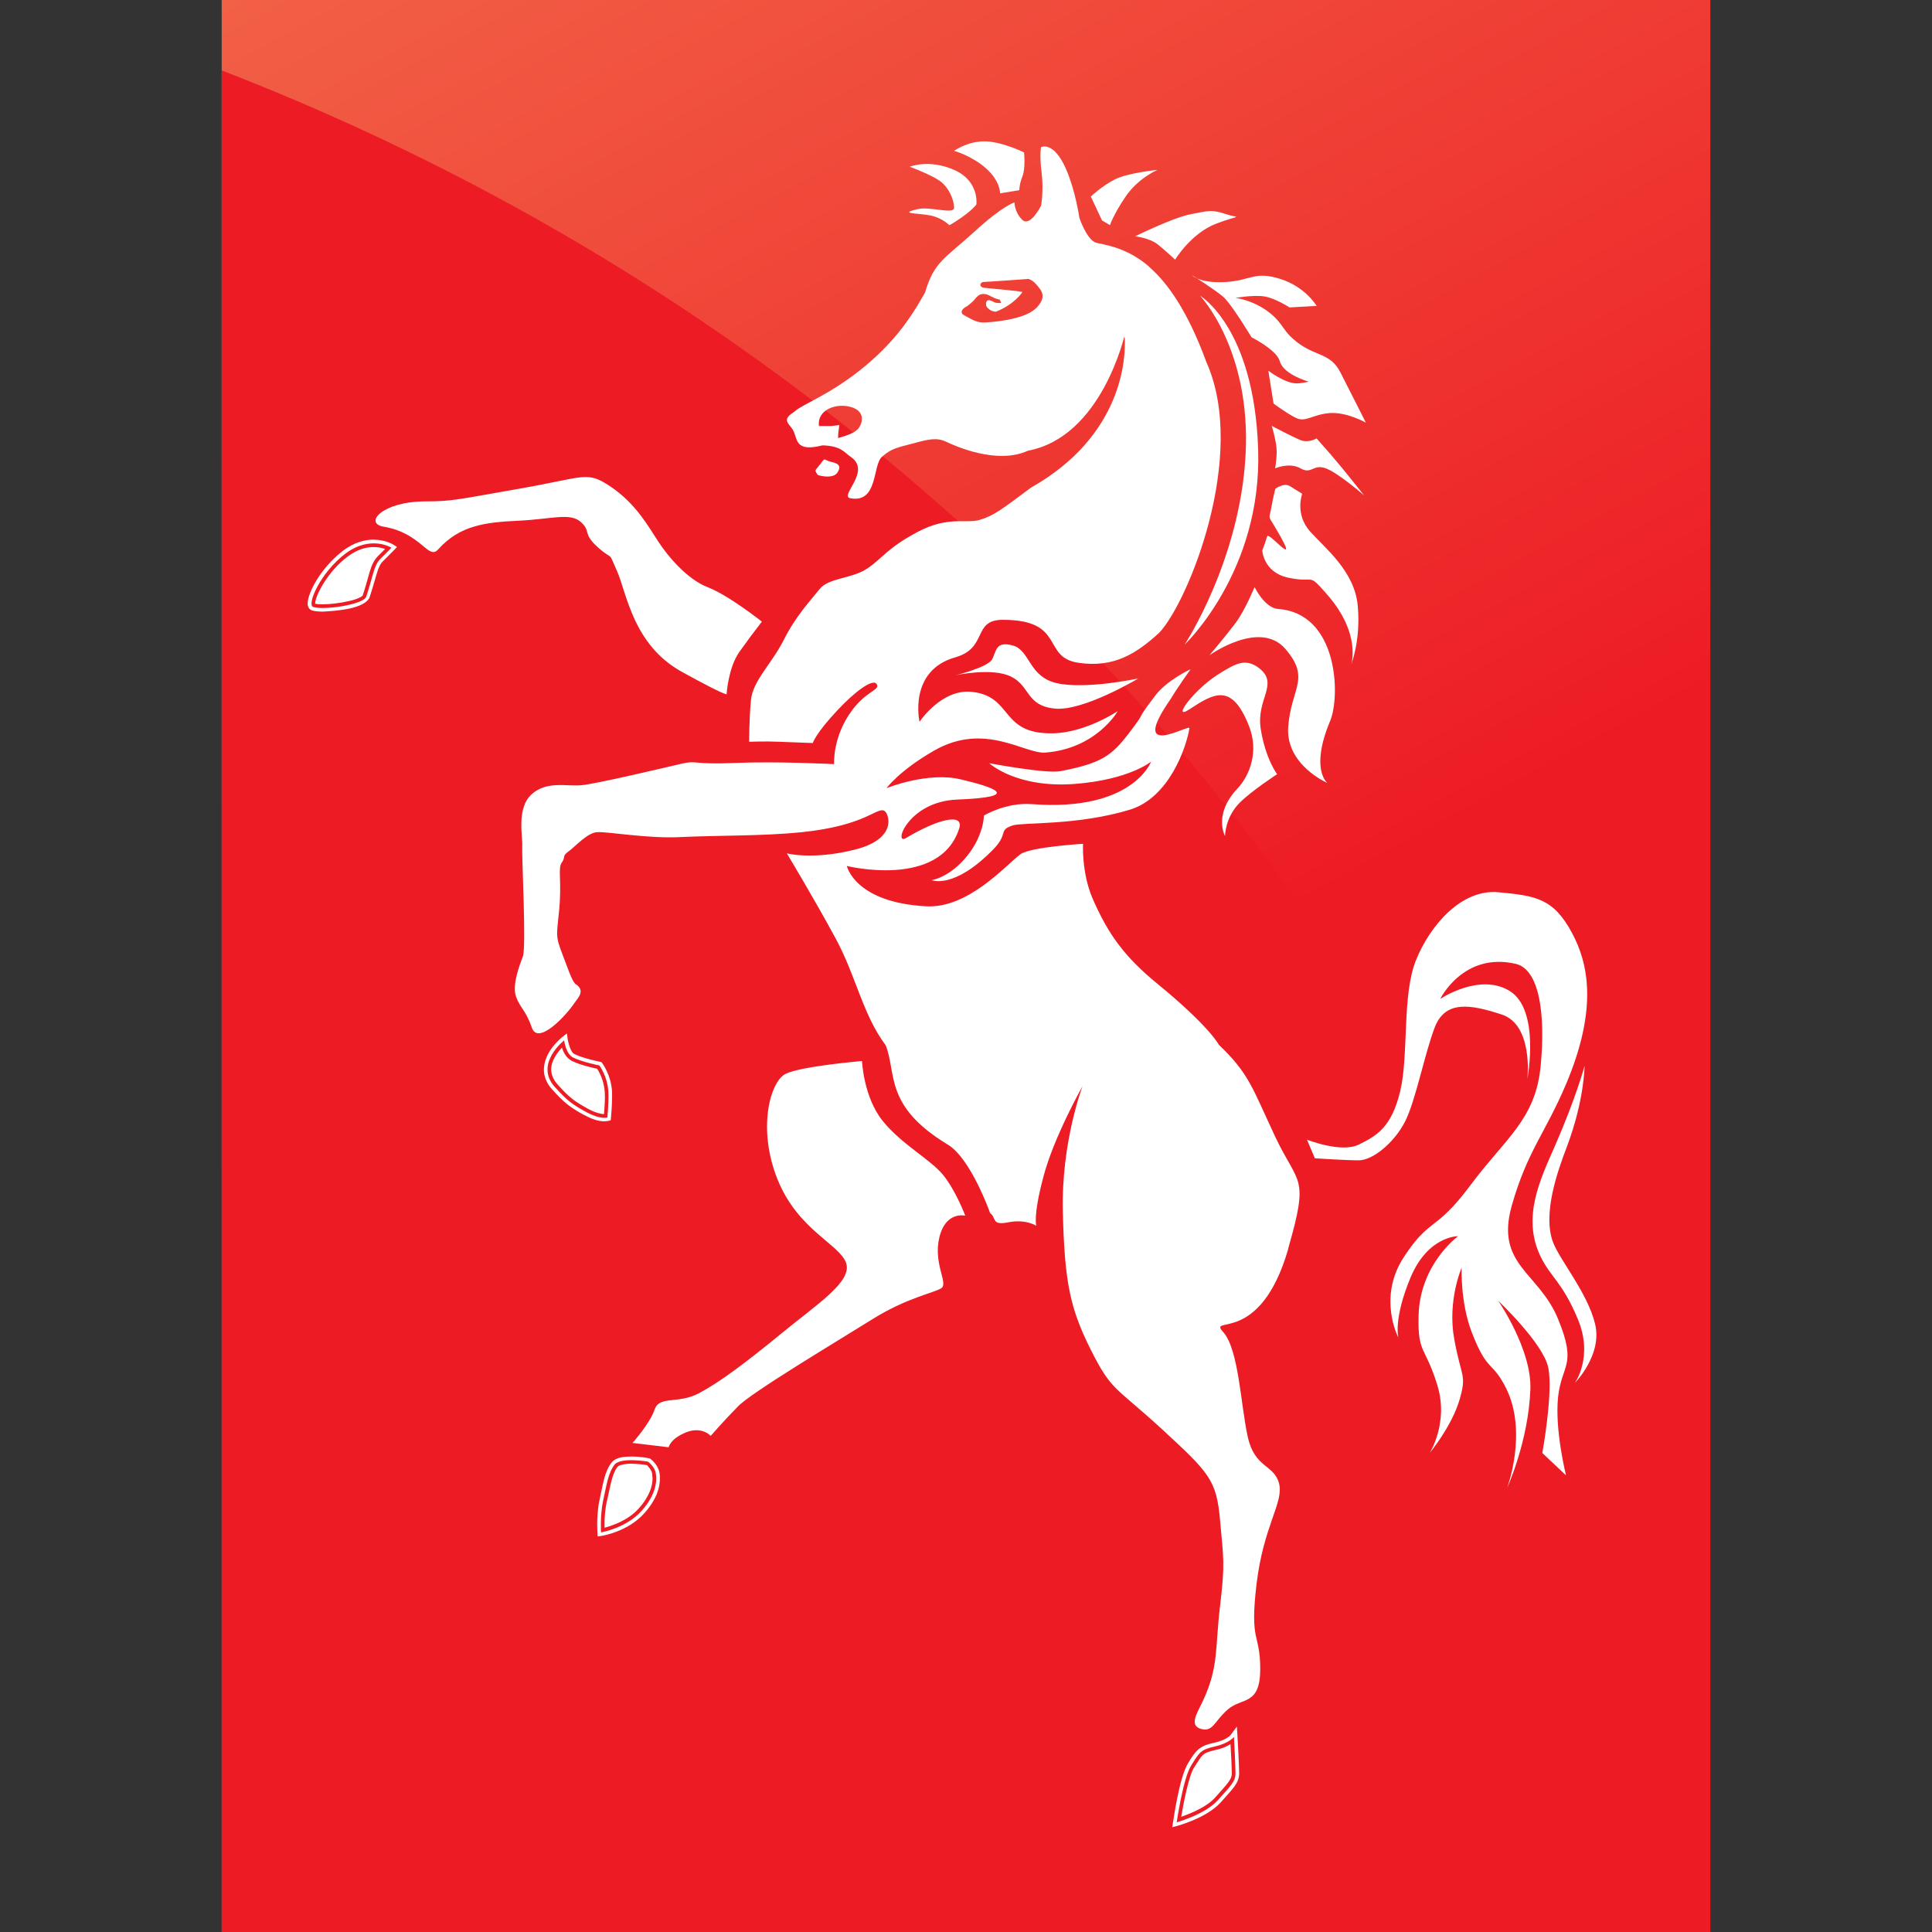 <?xml version="1.0" encoding="iso-8859-1"?>
<!-- Generator: Adobe Illustrator 27.7.0, SVG Export Plug-In . SVG Version: 6.00 Build 0)  -->
<svg version="1.1" id="Layer_1" xmlns="http://www.w3.org/2000/svg" xmlns:xlink="http://www.w3.org/1999/xlink" x="0px" y="0px"
	 viewBox="0 0 128 128" style="enable-background:new 0 0 128 128;" xml:space="preserve">
<rect x="0" y="0" width="128" height="128" fill="#333333" stroke="none"/>
<g>
	<linearGradient id="SVGID_1_" gradientUnits="userSpaceOnUse" x1="22.351" y1="-12.667" x2="67.447" y2="70.345">
		<stop  offset="0" style="stop-color:#F26649"/>
		<stop  offset="1" style="stop-color:#ED1C24"/>
	</linearGradient>
	<rect x="14.688" style="fill:url(#SVGID_1_);" width="98.625" height="128"/>
	<path style="fill:#ED1C24;" d="M14.688,4.664V128c0,0,96.395,0,98.052,0C105.663,72.391,68.133,25.342,14.688,4.665V4.664z"/>
	<path style="fill:#FFFFFF;" d="M54.193,31.479c-0.268-0.374-0.198-0.271,0.167-0.744c0.356-0.482,0.167-0.258,0.73-0.13
		c0.566,0.117,0.61,0.355,0.409,0.673c-0.185,0.332-0.717,0.361-1.296,0.202h-0.011V31.479z M79.508,19.594
		c0,0,3.399,3.556,3.014,10.569c-0.385,7.01-4.039,12.546-4.039,12.546s5.133-4.838,4.873-12.923
		c-0.258-8.09-3.846-10.191-3.846-10.191h-0.002L79.508,19.594z M101.196,71.437c0,0,0.39-3.533-1.694-4.219
		c-2.09-0.691-3.729-0.943-4.429,0.804c-0.688,1.759-1.283,4.934-2,6.314c-0.717,1.382-2.123,2.538-3.049,2.538
		c-0.92,0-2.911-0.134-2.911-0.134l-0.524-1.234c0,0,2.279,0.903,3.434,0.326c1.159-0.575,2.16-1.113,2.743-3.53
		c0.577-2.412,0.113-6.371,1.042-8.676c0.918-2.294,3.007-4.743,5.465-4.512c2.447,0.234,3.628,0.374,4.871,2.686
		c1.078,2.002,1.742,4.985-0.39,10.03c-1.382,3.258-2.577,4.448-3.599,8.061c-1.1,3.923,1.804,4.392,3.072,7.5
		c1.277,3.105,0.239,2.974,0,5.164c-0.231,2.18,0.526,5.19,0.526,5.19l-1.571-1.48c0,0,0.742-4.07,0.388-5.685
		c-0.35-1.604-3.309-4.4-3.309-4.4s2.231,3.229,2.13,5.867c-0.128,3.452-1.542,6.538-1.542,6.538s1.382-3.676-0.061-6.6
		c-0.92-1.857-1.248-1.015-2.292-3.75c-0.75-1.965-0.66-4.244-0.66-4.244s-0.957,2.188-0.486,4.742
		c0.462,2.554,0.83,2.299,0.369,3.935c-0.506,1.796-1.996,3.593-1.996,3.593s1.265-1.997,0.51-4.47
		c-0.809-2.653-1.311-2.055-1.248-4.63c0.086-3.426,2.617-5.258,2.617-5.258s-1.975-0.04-3.144,2.722
		c-1.155,2.761-0.814,3.997-0.814,3.997s-1.39-2.642,0.35-5.315c1.73-2.667,2.099-1.657,4.414-4.77
		c2.317-3.104,4.309-4.363,4.657-7.847c0.348-3.473-0.071-6.468-1.642-6.831c-3.468-0.811-5.005,2.322-5.005,2.322
		s2.636-1.774,4.632-0.507c1.996,1.273,1.149,5.774,1.149,5.774L101.196,71.437L101.196,71.437z M104.987,70.596
		c0,0-0.522,2.01-1.96,5.306c-0.973,2.22-2.198,4.718-0.986,7.291c0.677,1.436,1.452,1.7,2.495,4.202
		c1.049,2.511-0.2,4.232-0.2,4.232s1.839-1.856,1.344-3.906c-0.493-2.051-2.332-4.225-2.783-5.408
		c-0.724-1.892,0.315-4.774,0.915-6.345c1.17-3.105,1.17-5.373,1.17-5.373h0.004V70.596z M63.211,9.996c0,0,0.866-0.632,2.009-0.632
		c1.144,0,2.627,0.736,2.627,0.736s0.105,1.056-0.107,1.581c-0.209,0.521-0.209,0.92-0.209,0.92l-1.273,0.209
		c0,0,0.021-0.815-0.933-1.657c-0.948-0.841-2.107-1.158-2.107-1.158L63.211,9.996L63.211,9.996z M60.276,11.046
		c0,0,1.241-0.524,2.933,0.207c1.696,0.745,1.478,2.295,1.478,2.295s-0.209,0.313-0.957,0.844c-0.74,0.522-0.843,0.522-0.843,0.522
		s-0.466-0.482-1.237-0.638c-0.757-0.155-2.218-0.107-0.849-0.421c0.858-0.192,2.407,0.377,2.409-0.093
		c0-0.539-0.371-1.405-1.005-1.818c-0.646-0.427-1.944-0.9-1.944-0.9h0.014L60.276,11.046z M72.266,13.024
		c0,0,0.724-0.688,1.591-1.137c0.858-0.436,2.833-0.633,2.833-0.633s-1.275,0.533-2.114,1.769c-0.807,1.185-1.038,1.892-1.038,1.892
		l-0.53-0.315l-0.736-1.577h-0.005V13.024z M75.212,15.653c0,0,2.554-1.26,3.705-1.467c1.139-0.215,1.353-0.324,2.301,0
		c0.957,0.311,1.036,0-0.627,0.626c-1.674,0.631-2.737,2.391-2.737,2.391s-0.633-0.601-1.162-1.02
		c-0.543-0.421-1.491-0.529-1.491-0.529h0.011V15.653z M79.003,18.262c0,0,0.526,0.526,2.216,0.421
		c1.698-0.11,1.885-0.736,3.582-0.21c1.69,0.523,2.428,1.794,2.428,1.794l-1.795,0.101c0,0-0.971-0.631-1.692-0.732
		c-0.719-0.106-1.885,0.101-1.885,0.101s1.142,0.128,2.208,0.944c1.052,0.821,0.841,1.244,2.002,2.088
		c1.162,0.838,2.099,0.652,2.732,1.892c0.636,1.239,1.692,3.34,1.692,3.34s-1.289-0.734-2.438-0.631
		c-1.14,0.11-1.562,0.631-2.196,0.317c-0.636-0.317-1.48-0.95-1.48-0.95l-0.348-2.18c0,0,1.042,0.808,1.824,0.841
		c0.332,0.015,0.854-0.11,0.854-0.11s-1.677-0.47-1.916-1.352c-0.203-0.754-1.872-1.588-1.872-1.588s-1.38-2.294-1.91-2.711
		c-0.499-0.427-1.98-1.372-1.98-1.372h-0.026V18.262z M90.374,32.819c0,0-1.395-1.769-2.214-2.714
		c-0.827-0.949-0.935-1.057-0.935-1.057s-0.526,0.319-1.059,0.111c-0.524-0.209-1.908-0.943-1.908-0.943s0.325,1.071,0.325,1.683
		c0,0.602-0.105,1.132-0.105,1.132s0.95-0.421,1.688,0c0.742,0.425,0.827-0.316,1.676,0c0.847,0.313,2.53,1.79,2.53,1.79h0.001
		L90.374,32.819z M84.478,32.398c0,0,0.526-0.422,0.95-0.21l0.845,0.523c0,0-0.508,1.346,0.528,2.505
		c1.04,1.156,2.942,2.63,3.154,4.922c0.209,2.286-0.432,3.869-0.432,3.869s0.673-2.013-1.579-4.598
		c-1.361-1.561-0.724-0.726-2.625-1.144c-1.613-0.358-1.692-1.793-1.692-1.793s0.172-0.427,0.323-0.935
		c0.107-0.396,2.636,2.835,0.205-1.144c-0.113-0.183,0.035-0.472,0.067-0.738c0.11-0.628,0.266-1.255,0.266-1.255h-0.011V32.398z
		 M80.153,43.398c0,0,3.324-2.376,5.014-0.398c1.69,1.976,0.363,2.583,0.18,5.164c-0.176,2.522,2.598,3.711,2.598,3.711
		s-1.172-0.875,0.18-4.111c0.684-1.627,0.552-7.123-3.443-7.419c-0.908-0.063-1.562-1.452-1.562-1.452s-0.64,1.558-1.271,2.396
		c-0.636,0.844-1.705,2.107-1.705,2.107L80.153,43.398L80.153,43.398z M63.312,44.738c0,0,2.118-0.522,2.413-1.047
		c0.295-0.526,0.212-1.241,1.373-0.927s1.036,2.081,2.942,2.503c1.906,0.423,5.374-0.316,5.374-0.316s-3.682,2.209-5.559,1.992
		c-1.883-0.205-1.586-1.47-2.86-2.112c-1.26-0.627-3.682-0.094-3.682-0.094h-0.001L63.312,44.738z M78.855,44.352
		c0,0-1.544,0.701-2.338,1.76c-1.529,2.019-0.367,0.696-1.722,2.462c-1.124,1.468-1.784,1.99-4.536,2.517
		c-0.959,0.185-4.718-0.527-4.718-0.527s1.776,1.665,5.659,1.374c3.611-0.276,5.064-1.477,5.064-1.477s-1.221,3.327-7.893,2.815
		c-1.738-0.129-3.183,0.755-3.183,0.755s0,1.312-1.128,2.695c-1.144,1.413-2.328,1.586-2.328,1.586s1.465,0.638,4.081-2.043
		c1.032-1.066,0.293-1.255,1.283-1.582c0.66-0.218,4.297,0.019,7.788-1.051c2.561-0.797,3.705-4.074,3.919-5.391
		c0.053-0.319-4.147,2.222-1.23-1.956c0.415-0.702,1.298-1.934,1.298-1.934h-0.014L78.855,44.352z M80.943,44.528
		c0.834-0.48,1.544-0.989,2.479-0.26c1.342,1.054-0.212,2.033,0.105,4.029c0.317,1.995,1.086,2.996,1.086,2.996
		s-1.672,1.085-2.484,1.893c-0.968,0.971-0.968,2.202-0.968,2.202s-0.797-1.407,0.801-3.12c0.864-0.91,1.447-2.519,0.784-4.173
		c-1.142-2.911-2.35-2.139-3.932-1.109c-1.279,0.845,0.315-1.403,2.134-2.457h-0.005L80.943,44.528z M50.475,41.183
		c0,0-2.202-1.745-3.579-2.275c-1.373-0.52-2.688-2.103-3.296-3.047c-0.625-0.95-1.465-2.495-3.152-3.626
		c-1.566-1.054-1.677-0.625-5.89,0.116c-4.206,0.731-4.532,0.866-6.345,0.866c-2.913,0-4.12,1.458-2.797,1.678
		c2.519,0.42,2.95,2.248,3.615,1.503c1.449-1.613,3.155-1.797,5.357-1.901c2.2-0.108,3.368-0.545,4.085,0.079
		c0.717,0.637,0.086,0.74,1.142,1.689c1.056,0.94,0.636,0.127,1.269,1.58c0.638,1.445,1.054,4.895,4.317,6.681
		c3.261,1.795,2.94,1.436,2.94,1.436s0.107-1.723,0.847-2.776c0.482-0.679,0.979-1.347,1.491-2.004L50.475,41.183z M25.934,36.288
		c0,0-1.38-0.864-3.053,0.395c-1.672,1.268-2.558,3.373-2.139,3.526c0.682,0.244,3.338-0.155,3.518-0.671
		c0.447-1.333,0.504-2.072,0.929-2.498c0.424-0.417,0.746-0.752,0.746-0.752H25.934z M20.652,40.437
		c-0.222-0.093-0.273-0.313-0.271-0.461c0.027-0.759,0.893-2.364,2.338-3.486c0.746-0.566,1.457-0.736,2.024-0.736
		c0.783,0,1.287,0.312,1.309,0.324l-0.128,0.208l0.128-0.208l0.253,0.161l-0.207,0.215l-0.748,0.753
		c-0.335,0.316-0.427,1.051-0.876,2.405c-0.378,0.696-1.988,0.855-3.097,0.91c-0.286-0.006-0.524-0.019-0.728-0.086h0.003V40.437z
		 M21.387,40.037c0.493,0,1.162-0.083,1.709-0.211c0.554-0.104,0.937-0.334,0.929-0.365c0.449-1.312,0.476-2.048,0.99-2.591
		l0.499-0.5c-0.245-0.086-0.502-0.128-0.761-0.126c-0.468,0-1.065,0.134-1.722,0.633c-1.342,0.99-2.172,2.659-2.147,3.103v0.023
		c0.092,0.019,0.286,0.035,0.497,0.035h0.006L21.387,40.037z M36.756,72.01c0.803,0.898,1.155,1.161,2.086,1.665
		c0.931,0.512,1.397,0.365,1.397,0.365s0.105-1.069,0.065-1.72c-0.059-1.03-0.596-1.731-0.596-1.731s-1.115-0.219-1.738-0.524
		c-0.484-0.238-0.594-1.138-0.594-1.138s-1.986,1.558-0.625,3.082L36.756,72.01z M38.725,73.886
		c-0.939-0.51-1.346-0.814-2.151-1.718l0.183-0.159l0.185-0.159c0.797,0.887,1.096,1.1,2.022,1.615
		c0.52,0.279,0.871,0.342,1.052,0.35c0.021-0.267,0.061-0.748,0.061-1.169l-0.011-0.31c-0.041-0.543-0.214-1.068-0.504-1.53
		c-0.288-0.057-1.139-0.249-1.692-0.527c-0.367-0.204-0.55-0.575-0.636-0.875c-0.3,0.321-0.724,0.872-0.717,1.455
		c0.004,0.308,0.112,0.632,0.424,0.992l-0.185,0.159l-0.183,0.159c-0.385-0.426-0.543-0.887-0.539-1.311
		c0.017-1.237,1.183-2.101,1.183-2.124l0.341-0.266l0.059,0.426c0.002,0,0.157,0.844,0.457,0.947
		c0.574,0.285,1.672,0.505,1.676,0.505l0.09,0.02l0.059,0.071c0.011,0.02,0.577,0.758,0.65,1.867l0.004,0.337
		c0,0.648-0.077,1.413-0.077,1.417l-0.015,0.165l-0.161,0.043l-0.249,0.026c-0.249,0.001-0.7-0.063-1.315-0.409h-0.012V73.886z
		 M57.11,70.286c0,0,0.094,2.382,1.363,3.967c1.269,1.578,3.152,2.543,3.999,3.577c0.843,1.026,1.48,2.713,1.48,2.713
		s-1.289-0.331-1.718,1.438c-0.422,1.767,0.631,3.057,0.121,3.371c-0.499,0.315-2.301,0.631-4.603,2.078
		c-2.308,1.445-7.92,4.79-8.849,5.738c-0.933,0.946-1.818,1.963-1.818,1.963s-0.57-0.654-1.63-0.235
		c-1.054,0.425-1.155,0.99-1.155,0.99l-2.396-0.288c0,0,1.139-1.265,1.465-2.206c0.312-0.952,1.566-0.348,2.948-1.092
		c1.371-0.729,3.023-1.966,5.441-3.945c2.411-1.981,4.72-3.444,4.299-4.677c-0.425-1.243-3.183-2.174-4.536-5.522
		c-1.355-3.346-0.508-6.478,0.52-7.007c1.03-0.513,5.062-0.852,5.062-0.852L57.11,70.286L57.11,70.286z M40.712,97.047
		c-0.418,0.53-0.52,1.336-0.748,2.344c-0.218,1.008-0.145,2.132-0.145,2.132s1.654-0.267,2.688-1.425
		c1.038-1.157,1.015-2.099,0.935-2.52c-0.079-0.425-0.506-0.739-0.506-0.739s-1.804-0.322-2.227,0.202
		C40.71,97.042,40.712,97.047,40.712,97.047z M39.58,101.538l-0.015-0.499c0-0.437,0.025-1.079,0.165-1.708
		c0.224-0.996,0.31-1.819,0.794-2.44c0.317-0.367,0.83-0.38,1.313-0.392c0.587,0,1.137,0.096,1.243,0.143
		c0.011,0.015,0.48,0.333,0.603,0.889c0.021,0.107,0.042,0.248,0.035,0.422c0.009,0.548-0.195,1.376-1.03,2.302
		c-1.103,1.241-2.81,1.494-2.827,1.502l-0.264,0.038l-0.019-0.267L39.58,101.538L39.58,101.538z M40.206,99.44
		c-0.108,0.526-0.16,1.061-0.156,1.598l0.004,0.178c0.493-0.132,1.564-0.481,2.275-1.286c0.753-0.846,0.902-1.538,0.904-1.979
		l-0.027-0.332c-0.046-0.266-0.332-0.522-0.332-0.55c-0.092-0.014-0.559-0.093-1.036-0.093c-0.44-0.01-0.869,0.1-0.935,0.215
		c-0.348,0.451-0.46,1.232-0.69,2.255C40.214,99.445,40.206,99.44,40.206,99.44z M77.961,120.734c0,0,1.885-0.523,2.728-1.472
		c0.849-0.944,1.166-1.243,1.166-1.762c0-0.528-0.101-2.422-0.101-2.422s-0.325,0.421-1.271,0.631
		c-0.954,0.209-1.038,0.42-1.566,1.265c-0.533,0.836-0.957,3.753-0.957,3.753v0.006H77.961z M77.722,120.697
		c0.004-0.017,0.398-2.897,0.979-3.862c0.495-0.815,0.732-1.168,1.722-1.366c0.898-0.196,1.124-0.543,1.124-0.543l0.4-0.538
		l0.04,0.67c0,0,0.11,1.891,0.11,2.439c-0.015,0.654-0.403,0.99-1.227,1.921c-0.937,1.033-2.829,1.535-2.843,1.543l-0.067-0.231
		l0.067,0.231l-0.363,0.098l0.057-0.367L77.722,120.697L77.722,120.697z M80.529,115.939c-0.918,0.223-0.838,0.286-1.409,1.148
		c-0.371,0.572-0.724,2.46-0.862,3.282c0.581-0.202,1.703-0.65,2.248-1.277c0.864-0.963,1.111-1.22,1.103-1.6
		c0-0.352-0.046-1.34-0.084-1.939c-0.305,0.189-0.642,0.32-0.994,0.386L80.529,115.939z M85.342,82.733
		c1.417-4.913,0.677-4.173-0.849-7.409c-1.527-3.247-1.722-4.181-3.749-6.114c0,0-0.574-1.17-4.053-4.026
		c-2.18-1.779-3.273-3.286-4.301-5.649c-0.744-1.723-0.636-3.631-0.636-3.631s-3.522,0.209-4.164,0.702
		c-0.977,0.746-3.452,3.588-6.224,3.439c-4.743-0.253-5.261-2.673-5.261-2.673s6.167,1.531,7.444-2.486
		c0.33-1.045-1.411-0.633-3.527,0.638c-0.862,0.517,0.128-2.422,3.393-2.55c4.426-0.172,2.374-0.828,0.262-1.333
		c-2.213-0.539-4.941,0.577-4.941,0.577s0.825-1.151,3.146-2.485c3.355-1.932,6.001,0.23,7.37,0.127
		c3.399-0.257,4.804-2.749,4.804-2.749s-2.114,1.428-4.29,1.473c-3.529,0.068-2.623-2.406-5.32-2.742
		c-2.053-0.256-3.525,1.979-3.525,1.979s-0.77-3.379,2.369-4.271c2.191-0.624,1.109-2.486,3.148-2.486
		c4.167,0,2.571,2.474,4.985,2.844c2.401,0.364,3.894-0.634,5.374-1.981c1.903-1.994,5.903-11.749,3.124-17.95
		c-1.232-3.353-2.546-5.22-3.793-6.302v-0.011c-1.267-1.093-2.475-1.375-3.46-1.569c-0.646-0.133-1.155-1.659-1.155-1.659
		s-0.258-1.789-0.872-3.206c-0.832-1.926-1.667-1.48-1.667-1.48s-0.117,0.505,0.035,1.686c0.149,1.183-0.035,2.191-0.035,2.191
		s-0.726,1.449-1.248,0.935c-0.524-0.519-0.514-1.147-0.514-1.147s-0.73,0.169-2.671,1.95c-1.95,1.776-2.653,1.97-3.254,4.015
		c-0.992,1.775-2.134,3.424-4.321,5.158c-2.185,1.722-3.812,2.235-4.365,2.759c-0.915,0.575-0.242,0.761,0,1.323
		c0.237,0.559,0.143,1.329,1.892,0.886c1.25,0.038,1.447,0.479,1.856,0.752c1.445,0.957-0.805,2.627,0,2.756
		c1.846,0.325,1.445-2.209,2.09-2.756c0.636-0.558,1.01-0.603,2.057-0.88c1.038-0.285,1.564-0.399,2.169-0.121
		c0.6,0.288,3.388,1.549,5.443,0.602c4.898-0.917,6.41-7.692,6.41-7.692l-0.033,0.154l0.033,0.083
		c0.061,1.172-0.042,6.419-6.224,9.911c-1.936,1.443-2.46,1.857-3.384,2.127c-0.929,0.278-2.048-0.282-4.101,0.791
		c-2.051,1.086-2.336,1.761-3.378,2.451c-1.042,0.676-2.53,0.587-3.135,1.351c-0.603,0.761-1.566,1.763-2.369,3.359
		c-0.807,1.598-2.059,2.713-2.176,3.997c-0.119,1.283-0.119,2.753-0.119,2.753s1.047-0.043,2.011,0
		c0.971,0.042,2.208,0.082,2.208,0.082s0.17-0.621,1.654-2.194c1.126-1.201,2.313-2.09,2.569-1.72
		c0.283,0.399-0.642,0.439-1.602,1.72c-1.333,1.767-1.21,3.593-1.21,3.593s-3.824-0.198-6.635-0.075
		c-2.812,0.117-2.411-0.193-3.449,0.042c-1.052,0.244-5.716,1.357-6.683,1.432c-0.961,0.085-2.29-0.304-3.286,0.611
		c-1.003,0.923-0.568,2.799-0.61,3.426c-0.04,0.634,0.279,6.667,0.042,7.314c-0.244,0.638-0.728,1.912-0.447,2.673
		c0.281,0.758,0.642,0.876,1.045,2.043c0.405,1.158,2.204-0.718,2.851-1.684c0.222-0.32,0.726-0.802,0-1.241
		c-0.048-0.142-0.079,0.073-0.554-1.219c-0.734-1.955-0.7-1.602-0.499-3.566c0.203-1.955-0.101-2.873,0.185-3.24
		c0.268-0.361-0.013-0.4,0.434-0.724c0.44-0.311,1.212-1.201,1.854-1.279c0.64-0.079,3.37,0.447,5.665,0.317
		c2.292-0.112,5.364-0.06,7.867-0.312c4.429-0.438,5.093-1.759,5.58-1.401c0.266,0.198,0.862,1.833-1.992,2.55
		c-2.796,0.7-4.499,0.246-4.499,0.246s1.848,3.072,3.21,5.595c1.373,2.513,1.806,5.077,3.336,7.116
		c0.746,1.87-0.13,4.016,4.118,6.585c1.535,0.924,2.805,4.541,2.805,4.541c0.432,0.298,0.055,0.834,1.204,0.606
		c1.157-0.229,1.856,0.229,1.856,0.229s-0.235-0.598,0.466-3.238c0.69-2.646,2.596-6.01,2.596-6.01s-1.419,3.703-1.307,8.329
		c0.117,4.627,0.466,6.371,1.857,9.142c1.392,2.761,1.556,2.359,4.71,5.251c3.15,2.906,3.611,3.372,3.848,6.012
		c0.231,2.646,0.344,2.799,0,5.727c-0.337,2.787-0.069,3.994-1.147,6.295c-0.337,0.727-0.933,1.59-0.126,1.824
		c0.818,0.231,0.871-0.491,1.797-1.292c0.92-0.805,2.139-0.233,2.139-2.667c0-2.438-0.711-1.687-0.246-5.617
		c0.468-3.936,1.833-5.438,1.489-6.701c-0.352-1.268-1.604-0.975-2.07-3.078c-0.468-2.09-0.589-5.792-1.632-6.944
		c-1.04-1.149,2.438,0.987,4.316-5.502L85.342,82.733L85.342,82.733z M56.844,28.417c-0.304,0.364-1.321,0.603-1.321,0.603
		c-0.006-0.256,0.084-0.859,0.084-0.859l-0.53,0.064h-0.818c-0.134-1.107,1.175-1.544,2.139-1.253
		c0.964,0.286,0.755,1.08,0.451,1.444H56.844L56.844,28.417z M68.63,20.422c-0.759,0.778-3.036,0.943-3.5,0.943
		c-0.468,0-0.849-0.265-1.25-0.479c-0.398-0.214,0.019-0.521,0.115-0.554c0.101-0.035,0.425-0.337,0.473-0.374
		c0.053-0.031,0.239-0.352,0.482-0.449c0.251-0.088,0.52,0.013,0.746,0.145c0.218,0.13,0.499,0.189,0.499,0.189h0.038l0.092,0.208
		c-0.033,0.041-0.101,0.024-0.293,0.015c-0.187-0.008-0.405-0.23-0.587-0.166c-0.185,0.069-0.099,0.39-0.099,0.383
		c0.256,0.396,0.658,0.371,0.648,0.363c1.23-0.486,1.74-1.29,1.74-1.29c-0.009-0.073-2.139-0.239-2.528-0.289
		c-0.392-0.048-0.26-0.386-0.042-0.386c0.214,0,2.967-0.201,2.967-0.201s0.286,0.059,0.566,0.413c0.295,0.354,0.7,0.752-0.055,1.529
		L68.63,20.422L68.63,20.422z"/>
</g>
</svg>
